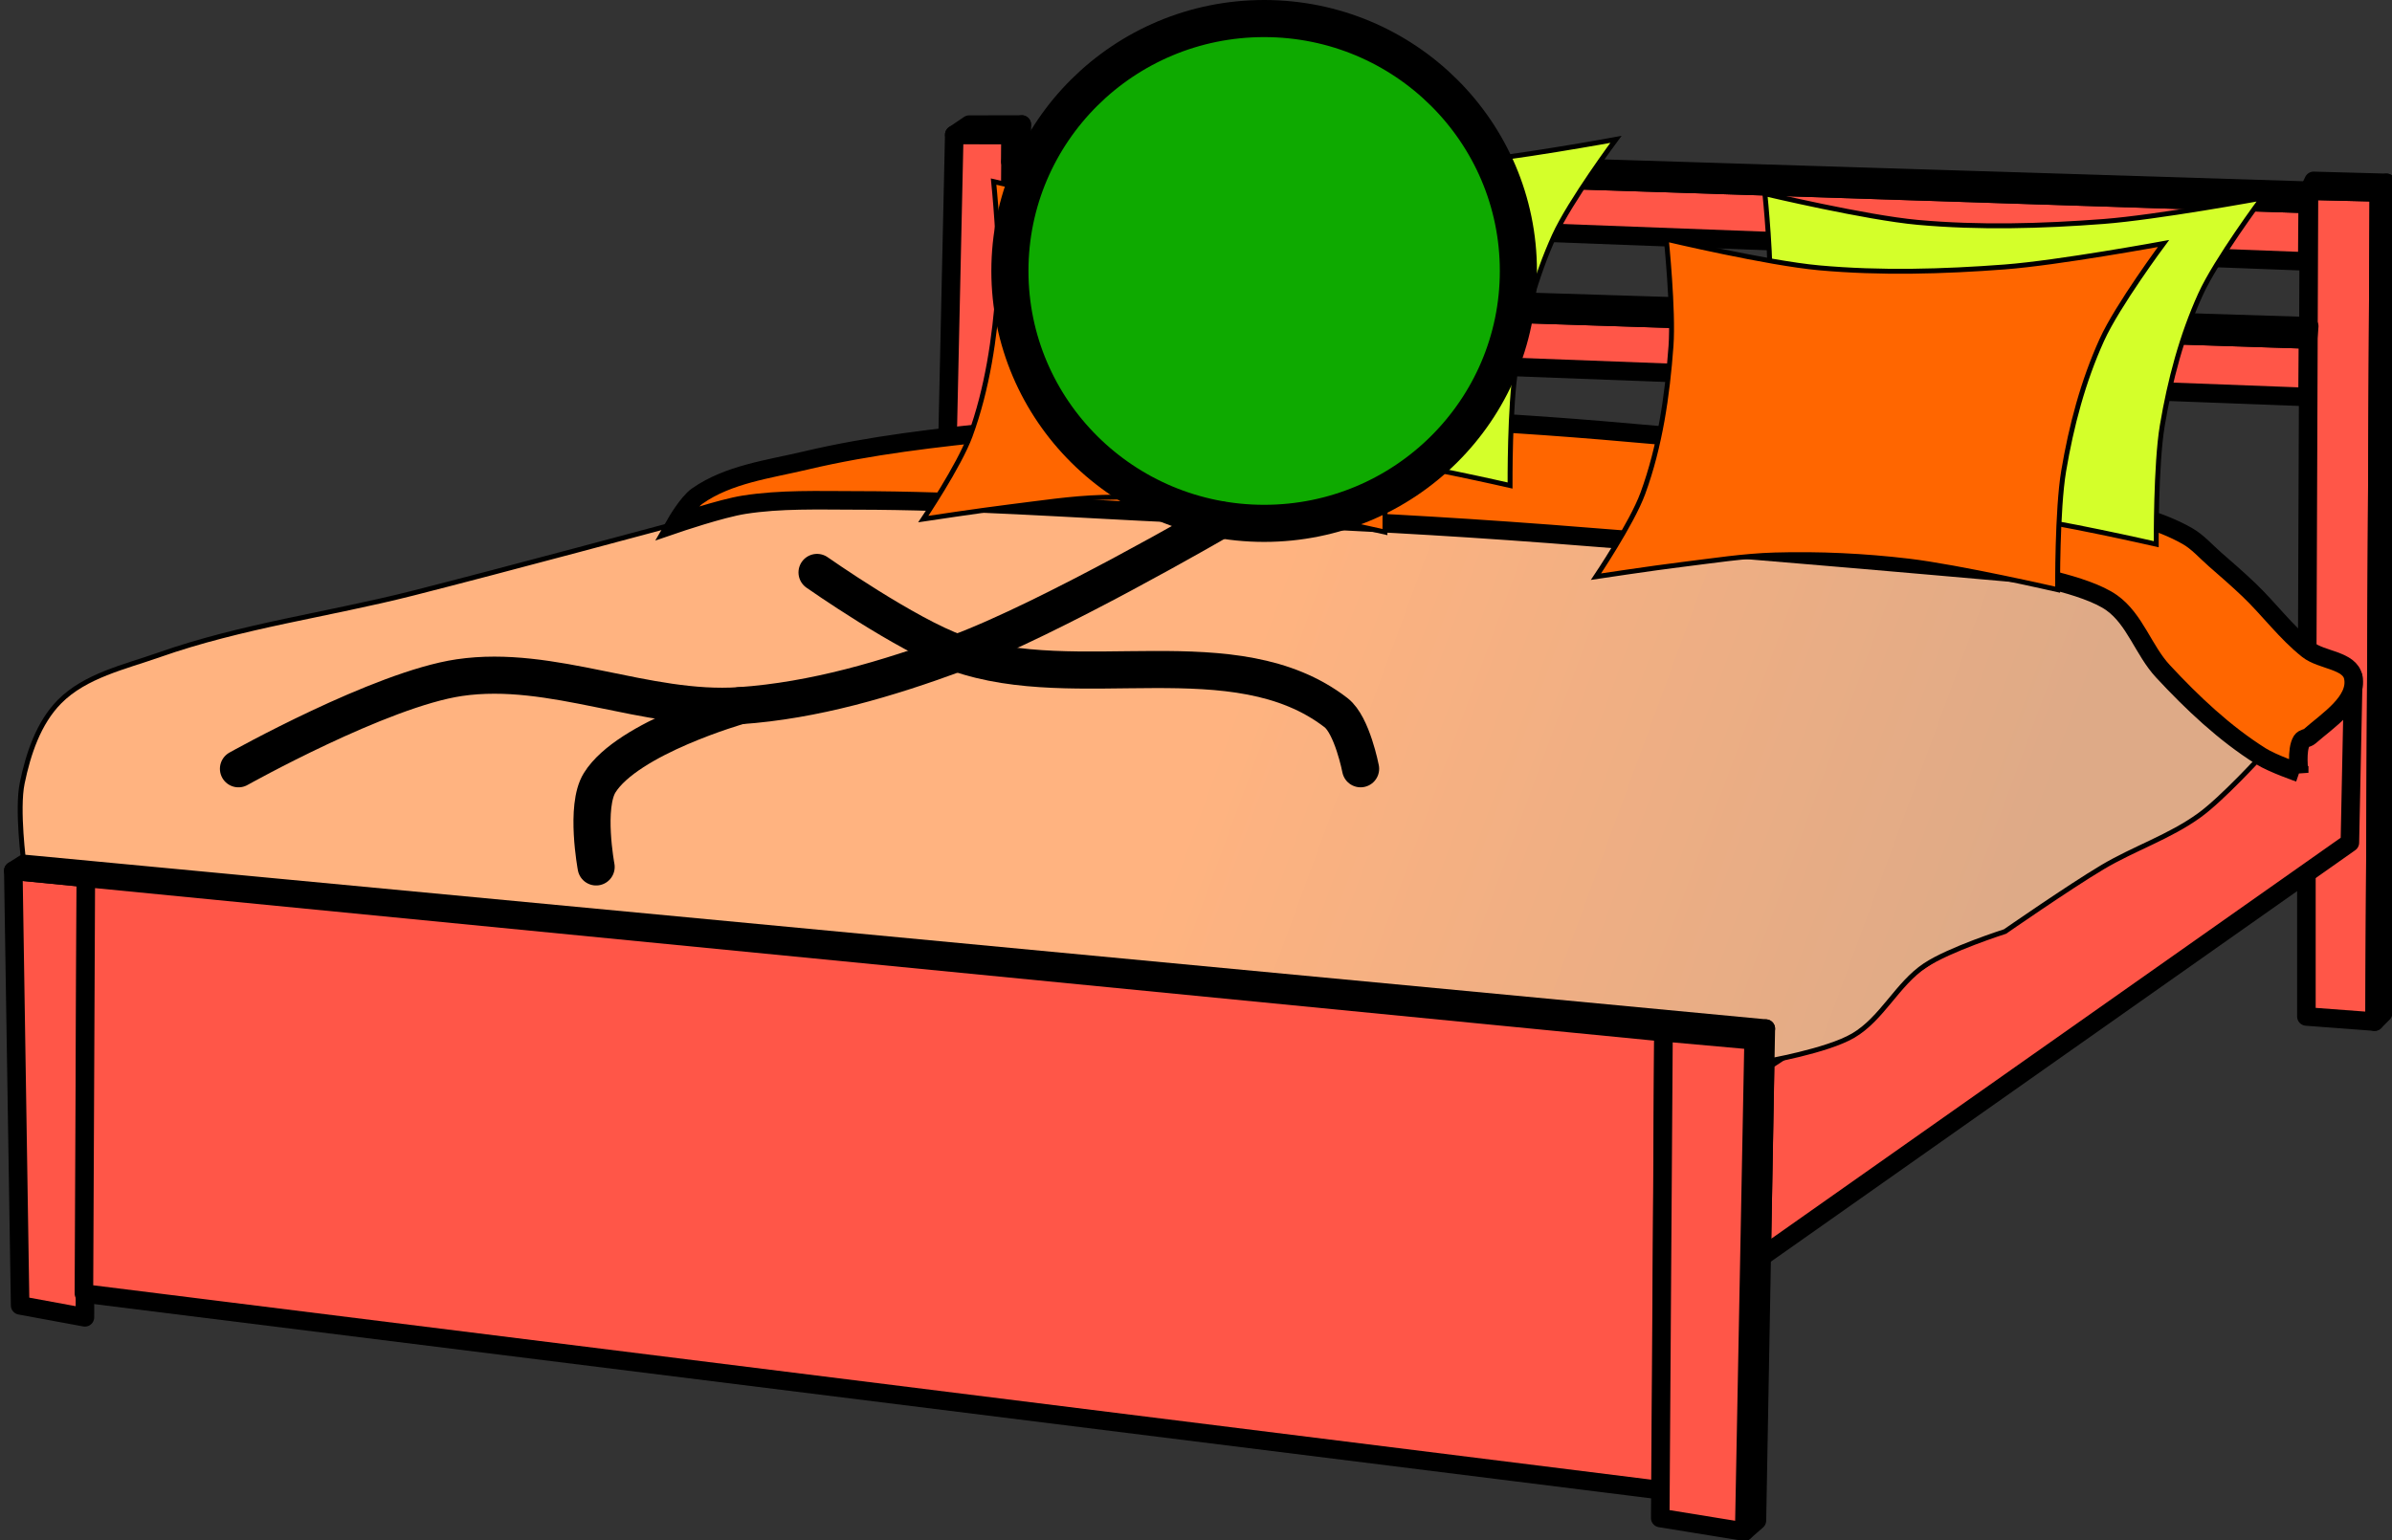 <?xml version="1.0" encoding="UTF-8" standalone="no"?>
<!-- Created with Inkscape (http://www.inkscape.org/) -->

<svg
   xmlns:dc="http://purl.org/dc/elements/1.1/"
   xmlns:cc="http://creativecommons.org/ns#"
   xmlns:rdf="http://www.w3.org/1999/02/22-rdf-syntax-ns#"
   xmlns:svg="http://www.w3.org/2000/svg"
   xmlns="http://www.w3.org/2000/svg"
   xmlns:xlink="http://www.w3.org/1999/xlink"
   xmlns:sodipodi="http://sodipodi.sourceforge.net/DTD/sodipodi-0.dtd"
   xmlns:inkscape="http://www.inkscape.org/namespaces/inkscape"
   width="128.915mm"
   height="83.021mm"
   viewBox="0 0 128.915 83.021"
   version="1.1"
   id="svg35563"
   inkscape:version="0.92.3 (2405546, 2018-03-11)"
   sodipodi:docname="bed-full.svg">
  <rect x="0" y="0" width="128.915" height="83.021" fill="#333333" stroke="none"/>
  <defs
     id="defs35557">
    <linearGradient
       inkscape:collect="always"
       xlink:href="#linearGradient6758"
       id="linearGradient34042"
       x1="-1898.038"
       y1="-484.49"
       x2="-1861.262"
       y2="-470.975"
       gradientUnits="userSpaceOnUse" />
    <linearGradient
       inkscape:collect="always"
       id="linearGradient6758">
      <stop
         style="stop-color:#ffb380;stop-opacity:1;"
         offset="0"
         id="stop6754" />
      <stop
         style="stop-color:#deaa87;stop-opacity:1"
         offset="1"
         id="stop6756" />
    </linearGradient>
  </defs>
  <sodipodi:namedview
     id="base"
     pagecolor="#ffffff"
     bordercolor="#666666"
     borderopacity="1.0"
     inkscape:pageopacity="0.0"
     inkscape:pageshadow="2"
     inkscape:zoom="1.979899"
     inkscape:cx="196.36681"
     inkscape:cy="131.89625"
     inkscape:document-units="mm"
     inkscape:current-layer="layer1"
     showgrid="false"
     fit-margin-top="0"
     fit-margin-left="0"
     fit-margin-right="0"
     fit-margin-bottom="0"
     inkscape:window-width="1920"
     inkscape:window-height="1001"
     inkscape:window-x="-9"
     inkscape:window-y="-9"
     inkscape:window-maximized="1" />
  <g
     inkscape:label="Layer 1"
     inkscape:groupmode="layer"
     id="layer1"
     transform="translate(-50.447,-43.012)">
    <g
       transform="matrix(1.111,0,0,1.111,2226.369,616.484)"
       id="g35485">
      <path
         inkscape:connector-curvature="0"
         id="path34000"
         d="m -1846.643,-473.8 v 6.947 l 3.308,0.248 0.207,-40.236 -3.391,-0.083 z"
         style="fill:#ff5648;fill-opacity:1;stroke:#000000;stroke-width:0.9;stroke-linecap:round;stroke-linejoin:round;stroke-miterlimit:4;stroke-dasharray:none;stroke-opacity:1" />
      <path
         sodipodi:nodetypes="ccccc"
         inkscape:connector-curvature="0"
         id="path34006"
         d="m -1846.581,-506.282 -62.917,-2.047 -0.029,2.459 62.926,2.379 z"
         style="fill:#ff5648;fill-opacity:1;stroke:#000000;stroke-width:0.9;stroke-linecap:round;stroke-linejoin:round;stroke-miterlimit:4;stroke-dasharray:none;stroke-opacity:1" />
      <path
         sodipodi:nodetypes="cccccc"
         inkscape:connector-curvature="0"
         id="path34014"
         d="m -1912.235,-509.638 -0.406,18.429 3.144,-6.82 -0.03,-7.841 0.03,-3.761 z"
         style="fill:#ff5648;fill-opacity:1;stroke:#000000;stroke-width:0.9;stroke-linecap:round;stroke-linejoin:round;stroke-miterlimit:4;stroke-dasharray:none;stroke-opacity:1" />
      <path
         sodipodi:nodetypes="ccccc"
         inkscape:connector-curvature="0"
         id="path34006-8"
         d="m -1846.568,-499.705 -62.917,-2.047 -0.029,2.459 62.926,2.379 z"
         style="fill:#ff5648;fill-opacity:1;stroke:#000000;stroke-width:0.9;stroke-linecap:round;stroke-linejoin:round;stroke-miterlimit:4;stroke-dasharray:none;stroke-opacity:1" />
      <path
         sodipodi:nodetypes="ccccc"
         inkscape:connector-curvature="0"
         id="path33988"
         d="m -1957.88,-473.924 0.331,21.09 3.143,0.579 0.044,-21.322 z"
         style="fill:#ff5648;fill-opacity:1;stroke:#000000;stroke-width:0.9;stroke-linecap:round;stroke-linejoin:round;stroke-miterlimit:4;stroke-dasharray:none;stroke-opacity:1" />
      <path
         inkscape:connector-curvature="0"
         id="path33998"
         d="m -1873.067,-455.192 28.533,-20.097 0.165,-8.022 -28.533,18.65 z"
         style="fill:#ff5648;fill-opacity:1;stroke:#000000;stroke-width:0.9;stroke-linecap:round;stroke-linejoin:round;stroke-miterlimit:4;stroke-dasharray:none;stroke-opacity:1" />
      <path
         sodipodi:nodetypes="csssscssassscsscsscc"
         inkscape:connector-curvature="0"
         id="path34034"
         d="m -1957.363,-474.255 c 0,0 -0.35,-2.638 -0.086,-3.918 0.293,-1.42 0.79,-2.926 1.81,-3.957 1.254,-1.267 3.159,-1.681 4.841,-2.273 3.977,-1.401 8.204,-1.952 12.292,-2.989 4.262,-1.081 12.755,-3.368 12.755,-3.368 0,0 1.967,-0.678 2.989,-0.842 2.607,-0.417 5.274,-0.354 7.914,-0.337 9.05,0.06 18.078,0.921 27.109,1.515 5.939,0.391 11.883,0.756 17.806,1.347 4.305,0.43 8.993,-0.3 12.881,1.6 1.284,0.627 2.01,2.031 3.031,3.031 1.709,1.674 5.178,4.967 5.178,4.967 0,0 -1.872,2.052 -2.989,2.862 -1.443,1.047 -3.183,1.612 -4.715,2.526 -1.618,0.965 -4.715,3.115 -4.715,3.115 0,0 -2.705,0.865 -3.873,1.642 -1.355,0.901 -2.09,2.587 -3.494,3.41 -1.281,0.751 -4.272,1.262 -4.272,1.262 z"
         style="fill:url(#linearGradient34042);fill-opacity:1;stroke:#000000;stroke-width:0.238px;stroke-linecap:butt;stroke-linejoin:miter;stroke-opacity:1" />
      <path
         inkscape:connector-curvature="0"
         id="path33996"
         d="m -1872.867,-466.264 -84.496,-7.992 -0.517,0.331 84.42,8.229 z"
         style="fill:#ff5648;fill-opacity:1;stroke:#000000;stroke-width:0.9;stroke-linecap:round;stroke-linejoin:round;stroke-miterlimit:4;stroke-dasharray:none;stroke-opacity:1" />
      <path
         inkscape:connector-curvature="0"
         id="path33994"
         d="m -1873.915,-441.856 0.617,-0.54 0.431,-23.867 -0.593,0.568 z"
         style="fill:#ff5648;fill-opacity:1;stroke:#000000;stroke-width:0.9;stroke-linecap:round;stroke-linejoin:round;stroke-miterlimit:4;stroke-dasharray:none;stroke-opacity:1" />
      <path
         sodipodi:nodetypes="ccccc"
         inkscape:connector-curvature="0"
         id="path33990"
         d="m -1954.455,-453.412 76.507,9.547 0.117,-22.223 -76.532,-7.49 z"
         style="fill:#ff5648;fill-opacity:1;stroke:#000000;stroke-width:0.9;stroke-linecap:round;stroke-linejoin:round;stroke-miterlimit:4;stroke-dasharray:none;stroke-opacity:1" />
      <path
         inkscape:connector-curvature="0"
         id="path33992"
         d="m -1877.988,-442.517 0.158,-23.571 4.371,0.393 -0.455,23.839 z"
         style="fill:#ff5648;fill-opacity:1;stroke:#000000;stroke-width:0.9;stroke-linecap:round;stroke-linejoin:round;stroke-miterlimit:4;stroke-dasharray:none;stroke-opacity:1" />
      <path
         inkscape:connector-curvature="0"
         id="path34002"
         d="m -1843.335,-466.605 0.417,-0.419 0.161,-40.279 -0.371,0.462 z"
         style="fill:#ff5648;fill-opacity:1;stroke:#000000;stroke-width:0.9;stroke-linecap:round;stroke-linejoin:round;stroke-miterlimit:4;stroke-dasharray:none;stroke-opacity:1" />
      <path
         sodipodi:nodetypes="cccc"
         inkscape:connector-curvature="0"
         id="path34010"
         d="m -1908.949,-508.874 -0.01,-1.259 -0.538,0.501 -0.01,1.303"
         style="fill:#ff5648;fill-opacity:1;stroke:#000000;stroke-width:0.9;stroke-linecap:round;stroke-linejoin:round;stroke-miterlimit:4;stroke-dasharray:none;stroke-opacity:1" />
      <path
         sodipodi:nodetypes="cssscssssscsssssssssssssssc"
         inkscape:connector-curvature="0"
         id="path34044"
         d="m -1846.993,-478.678 c 0,0 -1.282,-0.442 -1.852,-0.8 -1.777,-1.117 -3.328,-2.588 -4.757,-4.125 -0.942,-1.013 -1.356,-2.523 -2.484,-3.325 -1.284,-0.913 -4.504,-1.431 -4.504,-1.431 0,0 -7.127,-0.631 -10.692,-0.926 -5.344,-0.442 -10.687,-0.915 -16.038,-1.263 -4.655,-0.302 -9.316,-0.503 -13.976,-0.716 -5.247,-0.24 -10.492,-0.629 -15.744,-0.631 -1.797,-9.4e-4 -3.612,-0.068 -5.388,0.21 -1.137,0.178 -3.325,0.926 -3.325,0.926 0,0 0.586,-1.02 1.052,-1.347 1.51,-1.061 3.466,-1.3 5.262,-1.726 3.134,-0.743 6.351,-1.105 9.556,-1.431 3.341,-0.34 6.703,-0.456 10.061,-0.547 3.549,-0.096 7.102,-0.12 10.65,0 3.725,0.126 7.443,0.425 11.155,0.758 3.656,0.328 7.32,0.641 10.945,1.221 3.454,0.552 6.9,1.215 10.271,2.147 1.488,0.411 3.035,0.752 4.378,1.515 0.511,0.29 0.904,0.751 1.347,1.137 0.555,0.483 1.11,0.966 1.642,1.473 0.983,0.938 1.797,2.06 2.862,2.905 0.674,0.534 2.038,0.5 2.203,1.344 0.228,1.166 -1.226,2.081 -2.119,2.865 -0.109,0.095 -0.301,0.089 -0.379,0.21 -0.282,0.438 -0.126,1.558 -0.126,1.558 z"
         style="fill:#ff6600;stroke:#000000;stroke-width:0.9;stroke-linecap:butt;stroke-linejoin:miter;stroke-miterlimit:4;stroke-dasharray:none;stroke-opacity:1" />
      <path
         inkscape:connector-curvature="0"
         id="path34004"
         d="m -1843.128,-506.841 0.371,-0.462 -3.535,-0.096 -0.227,0.476 z"
         style="fill:#ff5648;fill-opacity:1;stroke:#000000;stroke-width:0.9;stroke-linecap:round;stroke-linejoin:round;stroke-miterlimit:4;stroke-dasharray:none;stroke-opacity:1" />
      <path
         inkscape:connector-curvature="0"
         id="path34008"
         d="m -1846.581,-506.282 0.062,-0.641 -62.431,-1.951 -0.549,0.545 z"
         style="fill:#ff5648;fill-opacity:1;stroke:#000000;stroke-width:0.9;stroke-linecap:round;stroke-linejoin:round;stroke-miterlimit:4;stroke-dasharray:none;stroke-opacity:1" />
      <path
         sodipodi:nodetypes="ccccc"
         inkscape:connector-curvature="0"
         id="path34012"
         d="m -1908.959,-510.133 -2.551,0.004 -0.724,0.491 2.737,0.007 z"
         style="fill:#ff5648;fill-opacity:1;stroke:#000000;stroke-width:0.9;stroke-linecap:round;stroke-linejoin:round;stroke-miterlimit:4;stroke-dasharray:none;stroke-opacity:1" />
      <path
         inkscape:connector-curvature="0"
         id="path34008-3"
         d="m -1846.568,-499.705 0.062,-0.641 -62.431,-1.951 -0.549,0.545 z"
         style="fill:#ff5648;fill-opacity:1;stroke:#000000;stroke-width:0.9;stroke-linecap:round;stroke-linejoin:round;stroke-miterlimit:4;stroke-dasharray:none;stroke-opacity:1" />
      <path
         sodipodi:nodetypes="cssscsscsscssc"
         inkscape:connector-curvature="0"
         id="path34046-8"
         d="m -1885.273,-492.617 c 0,0 -4.8,-1.101 -7.24,-1.389 -2.148,-0.254 -4.32,-0.356 -6.483,-0.295 -1.509,0.043 -3.006,0.28 -4.504,0.463 -1.393,0.17 -4.167,0.589 -4.167,0.589 0,0 1.742,-2.59 2.273,-4.041 0.834,-2.28 1.19,-4.733 1.366,-7.155 0.125,-1.724 -0.229,-5.179 -0.229,-5.179 0,0 4.906,1.162 7.409,1.389 2.991,0.271 6.014,0.185 9.008,-0.042 2.588,-0.196 7.703,-1.137 7.703,-1.137 0,0 -2.224,2.989 -2.989,4.673 -0.913,2.009 -1.485,4.18 -1.852,6.356 -0.321,1.898 -0.295,5.767 -0.295,5.767 z"
         style="fill:#d4ff2a;stroke:#000000;stroke-width:0.238px;stroke-linecap:butt;stroke-linejoin:miter;stroke-opacity:1" />
      <path
         sodipodi:nodetypes="cssscsscsscssc"
         inkscape:connector-curvature="0"
         id="path34046"
         d="m -1891.342,-490.358 c 0,0 -4.8,-1.101 -7.24,-1.389 -2.148,-0.254 -4.32,-0.356 -6.483,-0.295 -1.509,0.043 -3.006,0.28 -4.504,0.463 -1.393,0.17 -4.167,0.589 -4.167,0.589 0,0 1.742,-2.59 2.273,-4.041 0.834,-2.28 1.19,-4.733 1.366,-7.155 0.125,-1.724 -0.229,-5.179 -0.229,-5.179 0,0 4.906,1.162 7.409,1.389 2.991,0.271 6.014,0.185 9.008,-0.042 2.588,-0.196 7.703,-1.137 7.703,-1.137 0,0 -2.224,2.989 -2.989,4.673 -0.913,2.009 -1.485,4.18 -1.852,6.356 -0.321,1.898 -0.295,5.767 -0.295,5.767 z"
         style="fill:#ff6600;stroke:#000000;stroke-width:0.238px;stroke-linecap:butt;stroke-linejoin:miter;stroke-opacity:1" />
      <path
         sodipodi:nodetypes="cssscsscsscssc"
         inkscape:connector-curvature="0"
         id="path34046-8-7"
         d="m -1853.927,-489.769 c 0,0 -4.8,-1.101 -7.24,-1.389 -2.148,-0.254 -4.32,-0.356 -6.483,-0.295 -1.509,0.043 -3.006,0.28 -4.504,0.463 -1.393,0.17 -4.167,0.589 -4.167,0.589 0,0 1.742,-2.59 2.273,-4.041 0.834,-2.28 1.19,-4.733 1.366,-7.155 0.125,-1.724 -0.229,-5.179 -0.229,-5.179 0,0 4.906,1.162 7.409,1.389 2.991,0.271 6.014,0.185 9.008,-0.042 2.588,-0.196 7.703,-1.137 7.703,-1.137 0,0 -2.224,2.989 -2.989,4.673 -0.913,2.009 -1.485,4.18 -1.852,6.356 -0.321,1.898 -0.295,5.767 -0.295,5.767 z"
         style="fill:#d4ff2a;stroke:#000000;stroke-width:0.238px;stroke-linecap:butt;stroke-linejoin:miter;stroke-opacity:1" />
      <path
         sodipodi:nodetypes="cssscsscsscssc"
         inkscape:connector-curvature="0"
         id="path34046-88"
         d="m -1858.711,-487.563 c 0,0 -4.8,-1.101 -7.24,-1.389 -2.148,-0.254 -4.32,-0.356 -6.483,-0.295 -1.509,0.043 -3.006,0.28 -4.504,0.463 -1.393,0.17 -4.167,0.589 -4.167,0.589 0,0 1.742,-2.59 2.273,-4.041 0.834,-2.28 1.19,-4.733 1.366,-7.155 0.125,-1.724 -0.229,-5.179 -0.229,-5.179 0,0 4.906,1.162 7.409,1.389 2.991,0.271 6.014,0.185 9.008,-0.042 2.588,-0.196 7.703,-1.137 7.703,-1.137 0,0 -2.224,2.989 -2.989,4.673 -0.913,2.009 -1.485,4.18 -1.852,6.356 -0.321,1.898 -0.295,5.767 -0.295,5.767 z"
         style="fill:#ff6600;stroke:#000000;stroke-width:0.238px;stroke-linecap:butt;stroke-linejoin:miter;stroke-opacity:1" />
    </g>
    <ellipse
       style="fill:#0eaa00;fill-opacity:1;stroke:#000000;stroke-width:2;stroke-linecap:round;stroke-linejoin:round;stroke-miterlimit:4;stroke-dasharray:none;stroke-dashoffset:0;stroke-opacity:1"
       id="path36232"
       cx="118.577"
       cy="57.619"
       rx="13.702"
       ry="13.607" />
    <path
       style="fill:none;stroke:#000000;stroke-width:2;stroke-linecap:round;stroke-linejoin:round;stroke-miterlimit:4;stroke-dasharray:none;stroke-opacity:1"
       d="m 116.215,71.038 c 0,0 -9.204,5.35 -14.174,7.182 -3.77,1.39 -7.708,2.558 -11.717,2.835 -5.053,0.348 -10.108,-2.248 -15.119,-1.512 -4.248,0.624 -11.906,4.914 -11.906,4.914"
       id="path36234"
       inkscape:connector-curvature="0"
       sodipodi:nodetypes="csssc" />
    <path
       style="fill:none;stroke:#000000;stroke-width:2;stroke-linecap:round;stroke-linejoin:round;stroke-miterlimit:4;stroke-dasharray:none;stroke-opacity:1"
       d="m 90.324,81.054 c 0,0 -6.045,1.713 -7.56,4.158 -0.797,1.286 -0.189,4.536 -0.189,4.536"
       id="path36236"
       inkscape:connector-curvature="0"
       sodipodi:nodetypes="csc" />
    <path
       style="fill:none;stroke:#000000;stroke-width:2;stroke-linecap:round;stroke-linejoin:round;stroke-miterlimit:4;stroke-dasharray:none;stroke-opacity:1"
       d="m 94.481,73.872 c 0,0 4.818,3.38 7.56,4.347 6.495,2.29 14.958,-0.995 20.411,3.213 0.871,0.672 1.323,3.024 1.323,3.024"
       id="path36238"
       inkscape:connector-curvature="0"
       sodipodi:nodetypes="cssc" />
  </g>
</svg>

